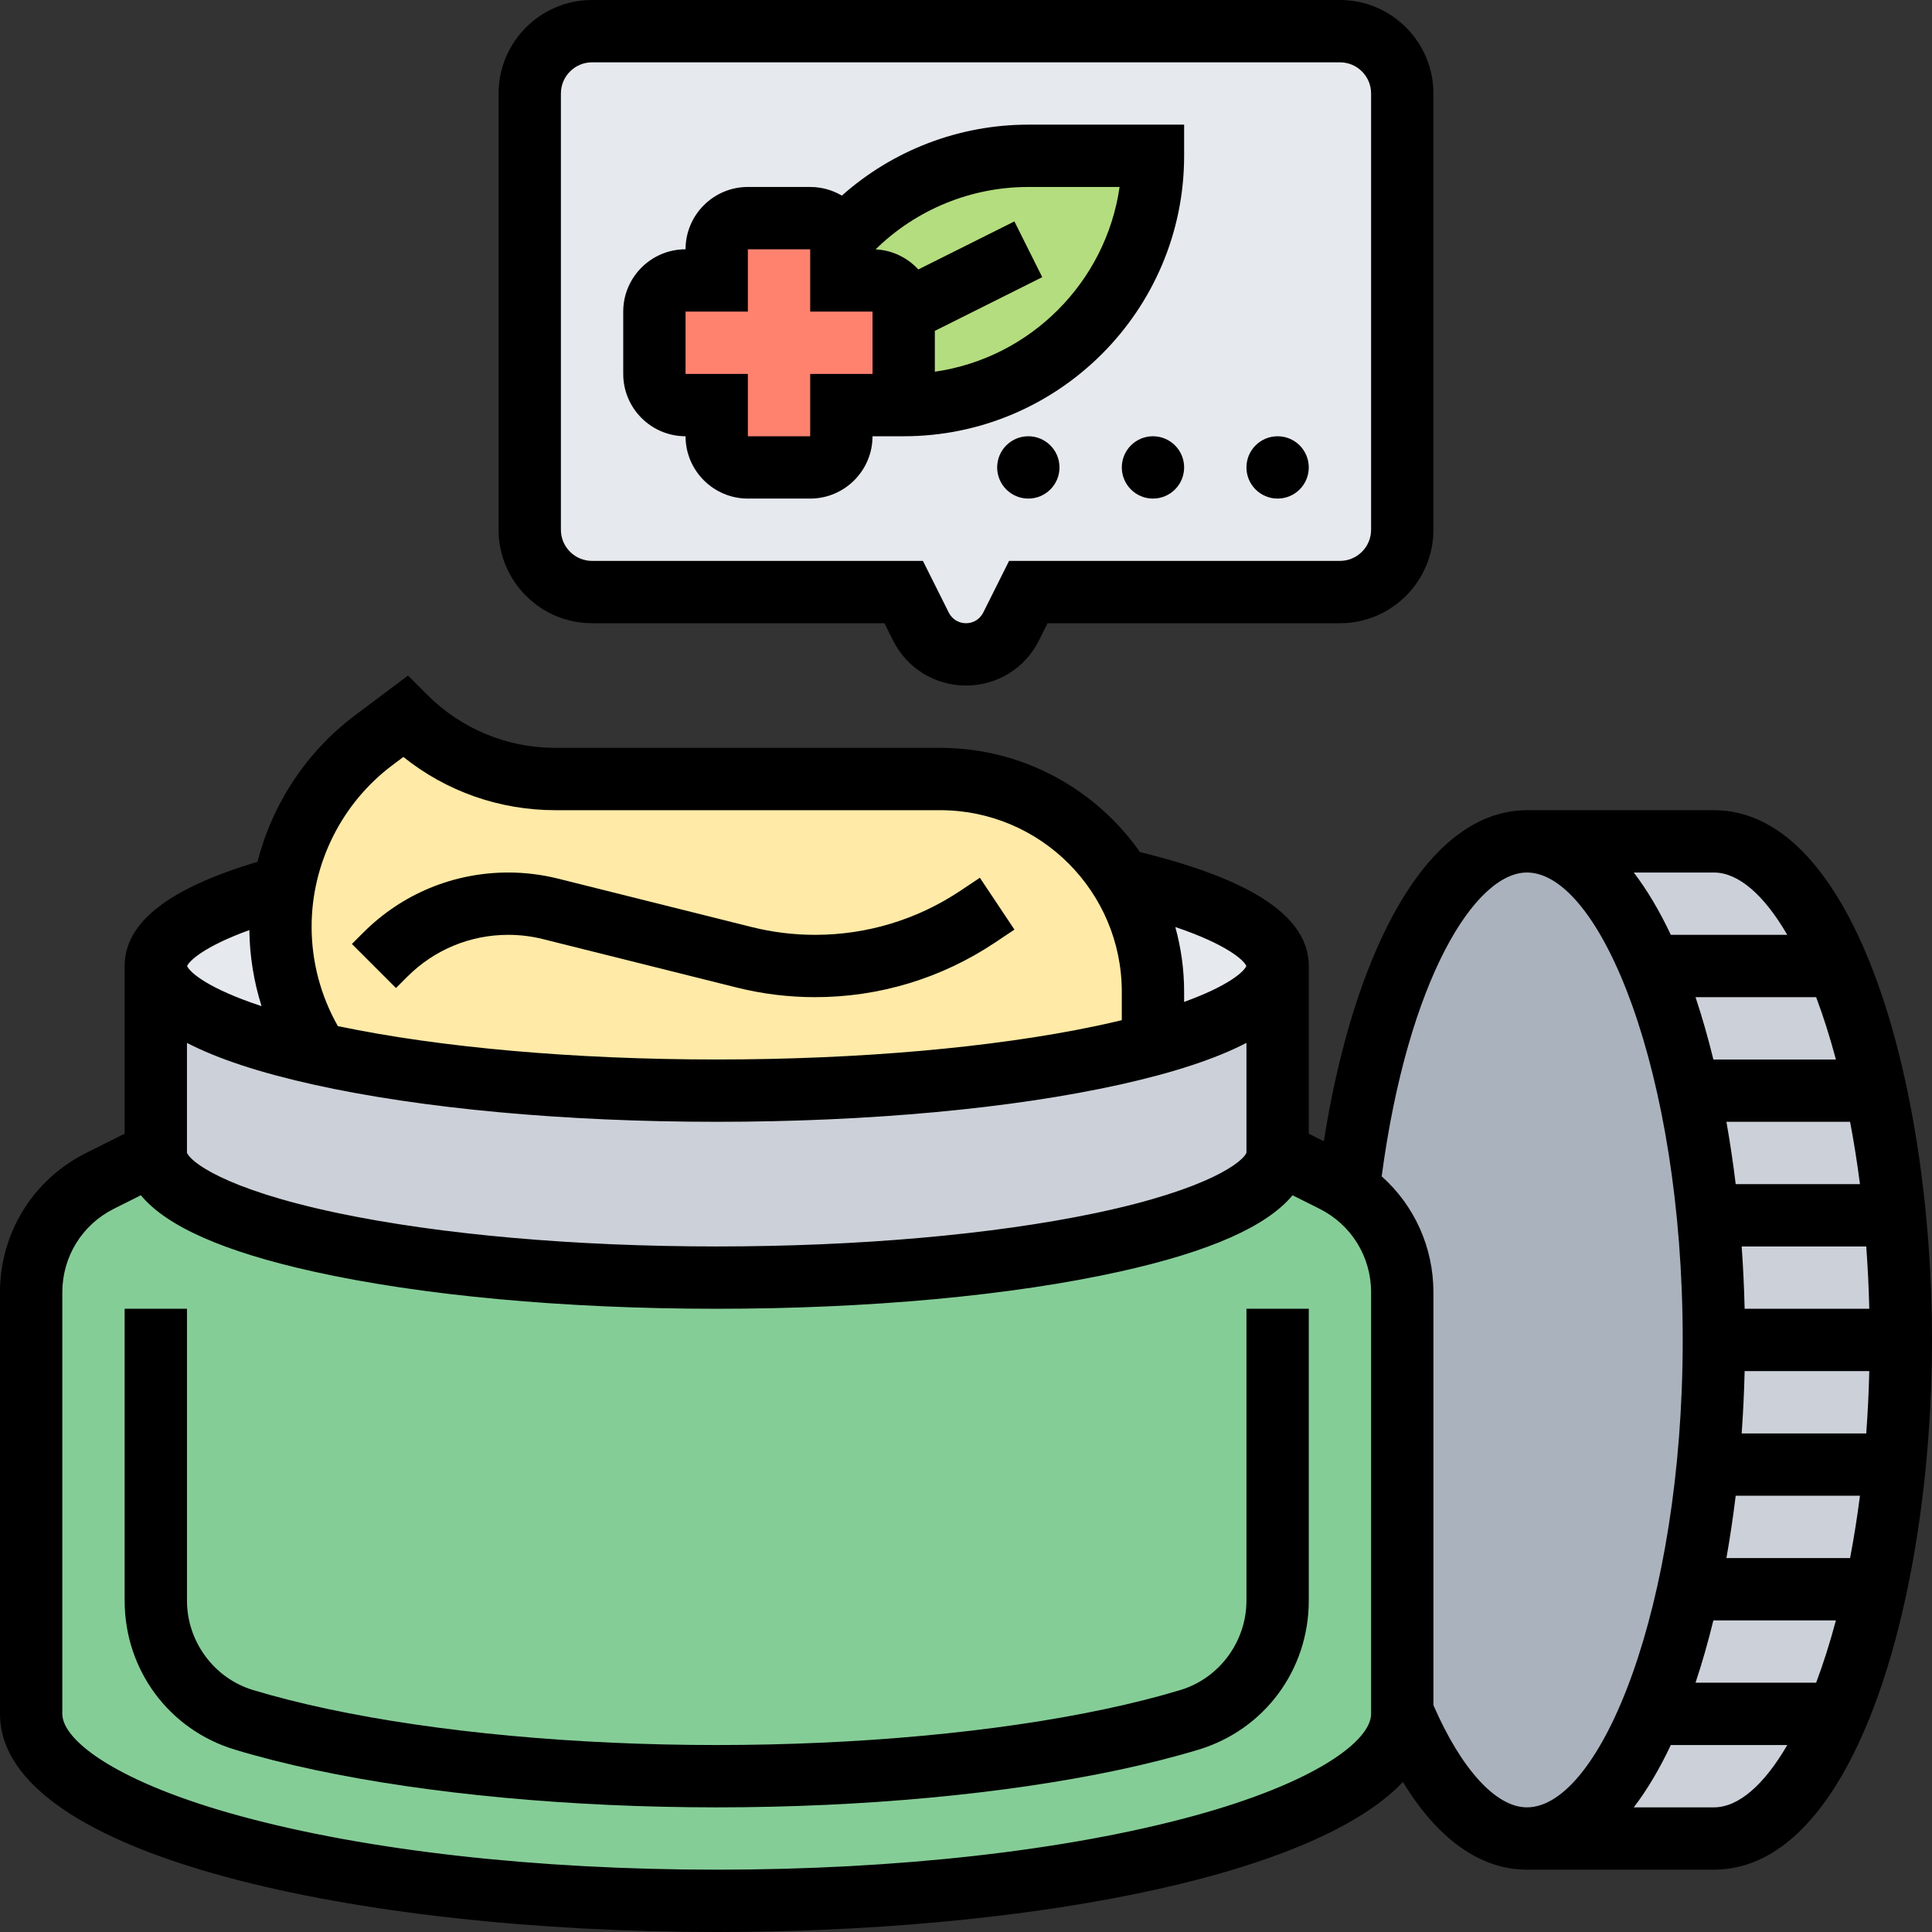 <?xml version="1.0"?>
<svg xmlns="http://www.w3.org/2000/svg" xmlns:xlink="http://www.w3.org/1999/xlink" xmlns:svgjs="http://svgjs.com/svgjs" version="1.1" width="80" height="80" x="0" y="0" viewBox="0 0 496 496" style="enable-background:new 0 0 512 512" xml:space="preserve" class=""><rect x="0" y="0" width="496" height="496" fill="#333333" stroke="none"/><g><g><g><g><path d="m440 216c26.51 0 48 57.31 48 128s-21.49 128-48 128h-48c26.51 0 48-57.31 48-128s-21.49-128-48-128z" fill="#ccd1d9" data-original="#ccd1d9" class=""/></g><g><path d="m392 216c26.51 0 48 57.31 48 128s-21.49 128-48 128c-12.29 0-23.51-12.32-32-32.59v-107.63c0-10.59-5.23-20.39-13.79-26.31 6.14-51.87 24.32-89.47 45.79-89.47z" fill="#aab2bd" data-original="#aab2bd" class=""/></g><g><path d="m40 296c0 17.67 64.47 32 144 32s144-14.33 144-32l14.31 7.16c1.37.68 2.67 1.46 3.9 2.31 8.56 5.92 13.79 15.72 13.79 26.31v107.63.59c0 26.51-78.8 48-176 48s-176-21.49-176-48v-108.22c0-12.12 6.85-23.2 17.69-28.62z" fill="#85cd97" data-original="#fcd770" class=""/></g><g><path d="m328 248v48c0 17.67-64.47 32-144 32s-144-14.33-144-32v-48c0 8.78 15.91 16.74 41.68 22.52 26.09 5.85 62.3 9.48 102.32 9.48 45.24 0 85.6-4.64 112-11.88 20.01-5.5 32-12.5 32-20.12z" fill="#ccd1d9" data-original="#ccd1d9" class=""/></g><g><path d="m287.8 225.82c24.89 5.75 40.2 13.57 40.2 22.18 0 7.62-11.99 14.62-32 20.12v-.01-13.48c0-10.57-3.01-20.44-8.21-28.8z" fill="#e6e9ed" data-original="#e6e9ed" class=""/></g><g><path d="m72 237.9c0 11.58 3.37 22.91 9.68 32.62-25.77-5.78-41.68-13.74-41.68-22.52 0-7.73 12.34-14.82 32.88-20.35h.01c-.59 3.36-.89 6.79-.89 10.25z" fill="#e6e9ed" data-original="#e6e9ed" class=""/></g><g><path d="m296 268.11v.01c-26.4 7.24-66.76 11.88-112 11.88-40.02 0-76.23-3.63-102.32-9.48-6.31-9.71-9.68-21.04-9.68-32.62 0-3.46.3-6.89.89-10.25 1-5.76 2.84-11.31 5.42-16.49 4.1-8.2 10.08-15.46 17.61-21.1l8.08-6.06c5.12 5.12 11.16 9.12 17.72 11.84 6.57 2.72 13.66 4.16 20.91 4.16h98.74c19.6 0 36.79 10.32 46.42 25.83 5.2 8.36 8.21 18.23 8.21 28.8z" fill="#ffeaa7" data-original="#ffeaa7" class=""/></g><g><path d="m360 24v112c0 8.84-7.16 16-16 16h-80l-4.42 8.84c-2.19 4.39-6.68 7.16-11.58 7.16-2.45 0-4.8-.69-6.81-1.93-2.01-1.25-3.67-3.03-4.77-5.23l-4.42-8.84h-80c-8.84 0-16-7.16-16-16v-112c0-8.84 7.16-16 16-16h192c8.84 0 16 7.16 16 16z" fill="#e6e9ed" data-original="#e6e9ed" class=""/></g><g><path d="m232 80c0-4.42-3.58-8-8-8h-8v-8c0-.71-.09-1.39-.26-2.04 11.73-13.45 29-21.96 48.26-21.96h32c0 35.35-28.65 64-64 64h-8c4.42 0 8-3.58 8-8z" fill="#b4dd7f" data-original="#b4dd7f" class=""/></g><g><path d="m232 80v16c0 4.42-3.58 8-8 8h-8v8c0 4.42-3.58 8-8 8h-16c-4.42 0-8-3.58-8-8v-8h-8c-4.42 0-8-3.58-8-8v-16c0-4.42 3.58-8 8-8h8v-8c0-4.42 3.58-8 8-8h16c3.71 0 6.84 2.53 7.74 5.96.17.65.26 1.33.26 2.04v8h8c4.42 0 8 3.58 8 8z" fill="#ff826e" data-original="#ff826e" class=""/></g></g><g><path d="m440 208h-48c-9.511 0-23.44 5.15-35.792 29.688-7.317 14.536-12.898 33.493-16.341 55.302l-3.867-1.934v-43.056c0-12.525-14.187-22.104-43.337-29.245-11.337-16.161-30.095-26.755-51.29-26.755h-98.745c-12.455 0-24.164-4.85-32.971-13.657l-4.906-4.906-13.634 10.225c-12.453 9.34-21.219 22.738-25.011 37.59-22.937 6.847-34.106 15.619-34.106 26.748v43.056l-9.889 4.944c-13.638 6.82-22.111 20.529-22.111 35.777v108.223c0 36.764 92.563 56 184 56 75.618 0 152.003-13.157 176.17-38.503 11.13 18.211 23.062 22.503 31.83 22.503h48c36.374 0 56-70.07 56-136s-19.626-136-56-136zm3.221 80h31.746c.973 5.107 1.825 10.45 2.538 16h-31.903c-.659-5.426-1.455-10.772-2.381-16zm28.11-16h-31.458c-1.36-5.569-2.889-10.923-4.582-16h30.967c1.827 4.872 3.53 10.225 5.073 16zm-31.458 144h31.458c-1.543 5.775-3.245 11.128-5.073 16h-30.967c1.693-5.077 3.222-10.431 4.582-16zm3.348-16c.926-5.228 1.723-10.574 2.382-16h31.903c-.713 5.55-1.565 10.893-2.538 16zm3.918-32c.38-5.315.634-10.661.762-16h31.999c-.132 5.463-.396 10.802-.781 16zm.762-32c-.128-5.339-.381-10.685-.762-16h31.98c.386 5.198.65 10.537.781 16zm10.944-96h-29.895c-2.859-6.064-6.033-11.45-9.51-16h20.56c6.324 0 12.897 5.763 18.845 16zm-410.845 27.738c7.863 4.08 18.646 7.634 32.441 10.699 27.751 6.167 64.529 9.563 103.559 9.563s75.808-3.396 103.559-9.563c13.795-3.066 24.578-6.619 32.441-10.699v28.171c-.692 2.116-9.175 9.326-38.873 15.548-26.293 5.509-60.787 8.543-97.127 8.543s-70.834-3.034-97.127-8.543c-29.698-6.223-38.181-13.432-38.873-15.548zm271.966-19.738c-.6 1.484-4.659 5.133-15.966 9.218v-2.591c0-5.759-.797-11.332-2.26-16.633 13.108 4.429 17.601 8.481 18.226 10.006zm-219.249-51.538 2.842-2.131c11.058 8.859 24.693 13.669 39.068 13.669h98.745c25.71 0 46.627 20.917 46.627 46.627v7.281c-2.157.52-4.437 1.037-6.873 1.548-26.292 5.51-60.786 8.544-97.126 8.544s-70.834-3.034-97.127-8.543c-.046-.01-.089-.02-.135-.029-4.413-7.78-6.738-16.54-6.738-25.532 0-16.215 7.745-31.705 20.717-41.434zm-36.701 42.316c.086 6.674 1.148 13.241 3.133 19.525-13.719-4.512-18.46-8.687-19.114-10.302.569-1.356 4.502-5.064 15.981-9.223zm287.984 201.222c0 6.855-14.117 17.622-45.654 26.223-32.575 8.884-76.026 13.777-122.346 13.777s-89.771-4.893-122.346-13.777c-31.537-8.601-45.654-19.368-45.654-26.223v-108.223c0-9.149 5.083-17.374 13.267-21.466l6.898-3.449c6.643 8.006 21.288 14.467 44.277 19.575 27.75 6.167 64.528 9.563 103.558 9.563s75.808-3.396 103.559-9.563c22.989-5.109 37.634-11.569 44.277-19.575l6.897 3.449c8.184 4.092 13.267 12.317 13.267 21.466zm16-2.232v-105.991c0-11.609-4.921-22.315-13.283-29.779 6.766-50.696 24.041-77.998 37.283-77.998 18.882 0 40 51.319 40 120s-21.118 120-40 120c-7.924 0-16.838-9.774-24-26.232zm72 26.232h-20.559c3.477-4.55 6.651-9.936 9.51-16h29.895c-5.949 10.237-12.522 16-18.846 16z" fill="#000000" data-original="#000000" class=""/><path d="m320 410.931c0 10.489-6.961 19.92-16.928 22.936-5.82 1.761-12.31 3.406-19.289 4.889-28.046 5.961-63.483 9.244-99.783 9.244s-71.737-3.283-99.783-9.244c-6.979-1.483-13.47-3.128-19.29-4.889-9.966-3.015-16.927-12.447-16.927-22.936v-74.931h-16v74.931c0 17.759 11.371 33.13 28.295 38.25 6.249 1.891 13.178 3.648 20.596 5.225 29.106 6.187 65.724 9.594 103.109 9.594s74.003-3.407 103.109-9.594c7.418-1.577 14.347-3.334 20.596-5.225 16.924-5.12 28.295-20.491 28.295-38.25v-74.931h-16z" fill="#000000" data-original="#000000" class=""/><path d="m104.574 250.739c6.926-6.925 16.134-10.739 25.927-10.739 2.996 0 5.987.368 8.893 1.095l49.692 12.423c6.588 1.647 13.372 2.482 20.164 2.482 16.468 0 32.415-4.829 46.117-13.963l5.071-3.38-8.875-13.313-5.071 3.381c-11.066 7.376-23.944 11.275-37.242 11.275-5.484 0-10.963-.674-16.283-2.005l-49.692-12.423c-4.173-1.043-8.471-1.572-12.773-1.572-14.068 0-27.293 5.479-37.241 15.426l-2.917 2.917 11.313 11.313z" fill="#000000" data-original="#000000" class=""/><path d="m152 160h75.056l2.211 4.422c3.57 7.141 10.748 11.578 18.733 11.578s15.163-4.437 18.733-11.578l2.211-4.422h75.056c13.234 0 24-10.766 24-24v-112c0-13.234-10.766-24-24-24h-192c-13.234 0-24 10.766-24 24v112c0 13.234 10.766 24 24 24zm-8-136c0-4.411 3.589-8 8-8h192c4.411 0 8 3.589 8 8v112c0 4.411-3.589 8-8 8h-84.944l-6.634 13.268c-.842 1.685-2.537 2.732-4.422 2.732s-3.58-1.047-4.422-2.733l-6.634-13.267h-84.944c-4.411 0-8-3.589-8-8z" fill="#000000" data-original="#000000" class=""/><path d="m176 112c0 8.822 7.178 16 16 16h16c8.822 0 16-7.178 16-16h8c39.701 0 72-32.299 72-72v-8h-40c-17.754 0-34.761 6.552-47.873 18.222-2.383-1.411-5.162-2.222-8.127-2.222h-16c-8.822 0-16 7.178-16 16-8.822 0-16 7.178-16 16v16c0 8.822 7.178 16 16 16zm88-64h23.43c-3.518 24.489-22.941 43.912-47.43 47.43v-10.486l27.578-13.789-7.155-14.311-24.663 12.332c-2.759-2.996-6.637-4.946-10.97-5.157 10.434-10.229 24.492-16.019 39.21-16.019zm-88 32h16v-16h16v16h16l.01 16s-.003 0-.01 0h-16v16h-16v-16h-16z" fill="#000000" data-original="#000000" class=""/><circle cx="328" cy="120" r="8" fill="#000000" data-original="#000000" class=""/><circle cx="296" cy="120" r="8" fill="#000000" data-original="#000000" class=""/><circle cx="264" cy="120" r="8" fill="#000000" data-original="#000000" class=""/></g></g></g></svg>
